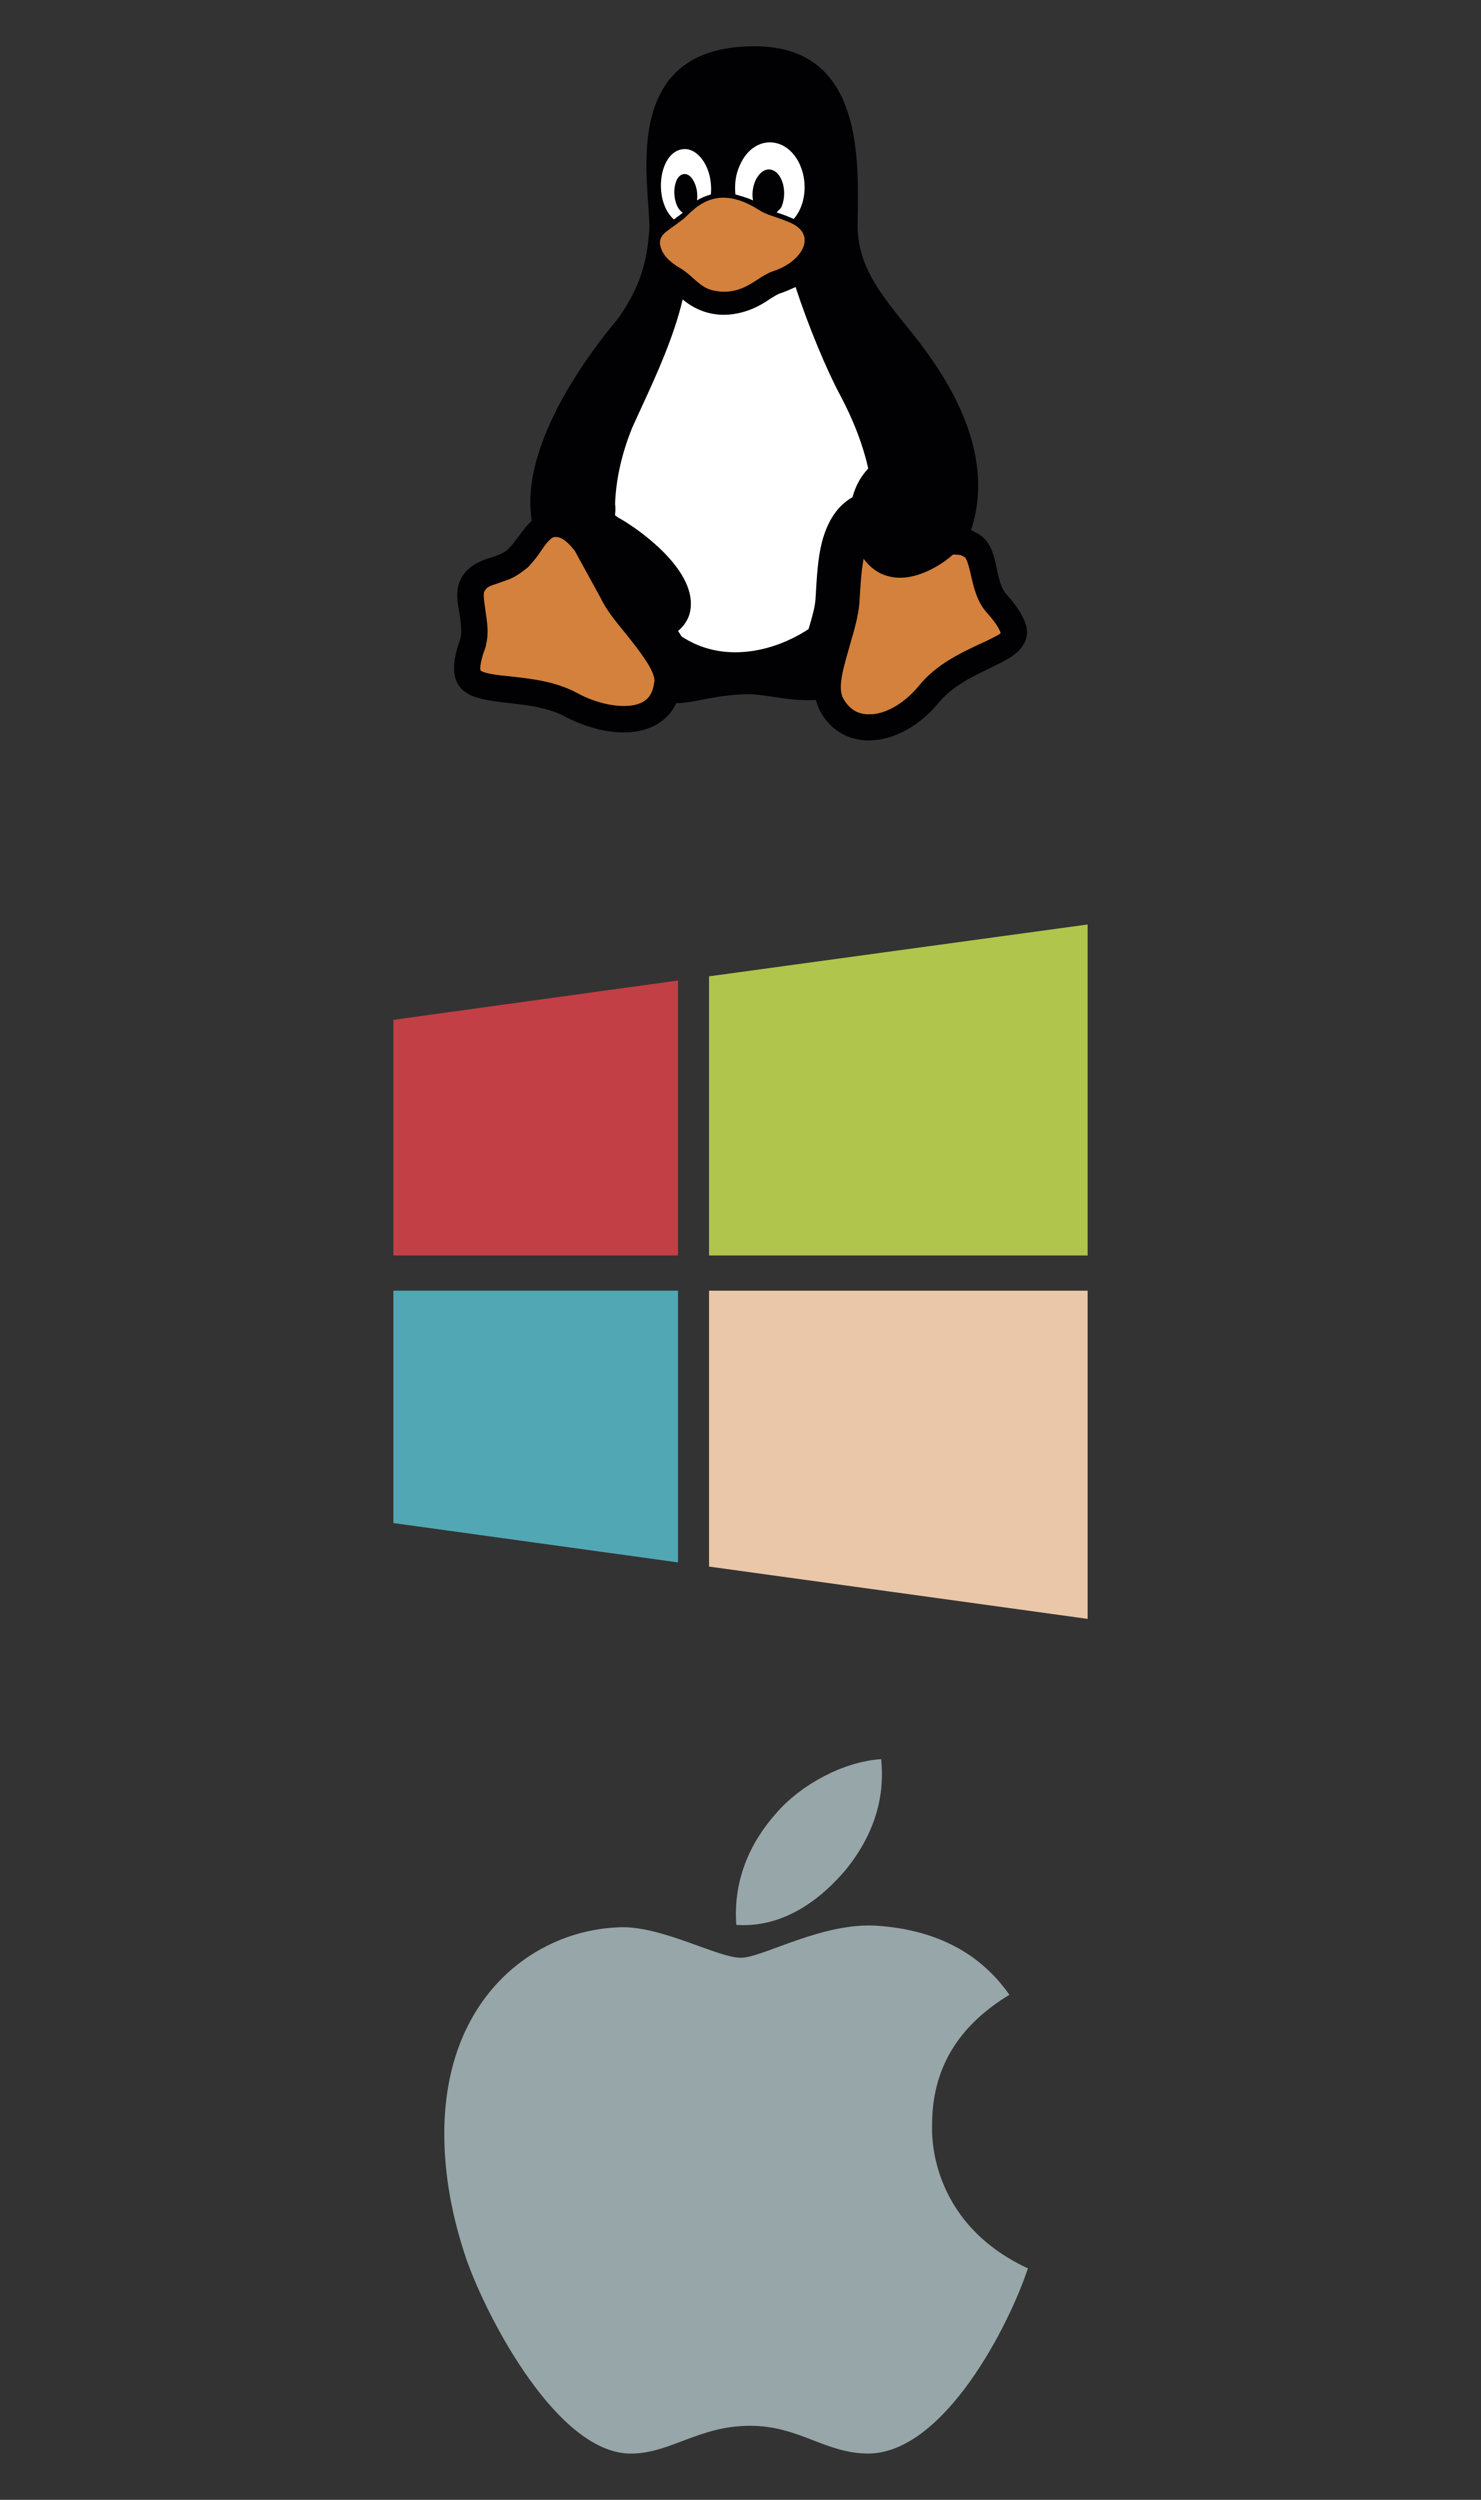 <?xml version="1.0" encoding="utf-8"?>
<!-- Generator: Adobe Illustrator 19.0.0, SVG Export Plug-In . SVG Version: 6.00 Build 0)  -->
<svg version="1.1" id="Layer_1" xmlns="http://www.w3.org/2000/svg" xmlns:xlink="http://www.w3.org/1999/xlink" x="0px" y="0px"
	 viewBox="0 0 320 540" style="enable-background:new 0 0 320 540;" xml:space="preserve">
<rect x="0" y="0" width="320" height="540" fill="#333333" stroke="none"/>
<style type="text/css">
	.st0{fill:#C23F46;}
	.st1{fill:#52A7B5;}
	.st2{fill:#EAC7A8;}
	.st3{fill:#B0C54B;}
	.st4{fill:#97A6A8;}
	.st5{fill:#010002;}
	.st6{fill:#FFFFFF;}
	.st7{fill:#D3813C;}
</style>
<g id="XMLID_221_">
	<polygon id="XMLID_225_" class="st0" points="85,220.3 146.5,211.8 146.5,271.2 85,271.2 	"/>
	<polygon id="XMLID_224_" class="st1" points="85,329 146.5,337.5 146.5,278.8 85,278.8 	"/>
	<polygon id="XMLID_223_" class="st2" points="153.2,338.4 235,349.7 235,278.8 153.2,278.8 	"/>
	<polygon id="XMLID_222_" class="st3" points="153.2,210.9 153.2,271.2 235,271.2 235,199.7 153.2,210.9 	"/>
</g>
<path id="XMLID_217_" class="st4" d="M201.4,459.3c-0.1-12.3,5.5-21.6,16.7-28.4c-6.3-9-15.8-14-28.4-14.9
	c-11.9-0.9-24.9,6.9-29.6,6.9c-5,0-16.5-6.6-25.6-6.6c-18.7,0.3-38.5,14.9-38.5,44.6c0,8.8,1.6,17.8,4.8,27.2
	c4.3,12.3,19.8,42.4,35.9,41.9c8.4-0.2,14.4-6,25.4-6c10.6,0,16.2,6,25.6,6c16.3-0.2,30.3-27.6,34.4-40
	C200.2,479.8,201.4,459.9,201.4,459.3L201.4,459.3z M182.4,404.3c9.1-10.9,8.3-20.7,8-24.3c-8.1,0.5-17.4,5.5-22.7,11.7
	c-5.9,6.6-9.3,14.8-8.6,24.1C167.9,416.4,175.8,411.9,182.4,404.3z"/>
<g id="XMLID_162_">
	<path id="XMLID_216_" class="st5" d="M217.4,128.3c-1.1-1.2-1.6-3.4-2.1-5.8c-0.5-2.4-1.1-4.9-3.1-6.6c-0.4-0.3-0.8-0.6-1.2-0.8
		c-0.4-0.2-0.8-0.4-1.2-0.6c2.7-8,1.6-16-1.1-23.2c-3.3-8.8-9.2-16.5-13.6-21.8c-5-6.3-9.9-12.3-9.8-21.1
		C185.5,35,186.8,10,163.1,10c-30-0.1-22.5,30.3-22.8,39.6c-0.5,6.9-1.9,12.2-6.6,19c-5.5,6.6-13.3,17.2-17,28.3
		c-1.8,5.2-2.6,10.6-1.8,15.6c-1.9,1.7-3.3,4.3-4.9,5.9c-1.2,1.3-3,1.7-5,2.4s-4.1,1.8-5.4,4.2c-0.6,1.1-0.8,2.4-0.8,3.6
		c0,1.1,0.2,2.3,0.4,3.5c0.4,2.4,0.7,4.6,0.2,6.1c-1.5,4.2-1.7,7.1-0.6,9.3c1.1,2.1,3.3,3.1,5.9,3.6c5.1,1.1,12,0.8,17.4,3.7
		c5.8,3,11.7,4.1,16.4,3c3.4-0.8,6.2-2.8,7.6-5.9c3.7,0,7.7-1.6,14.1-1.9c4.4-0.4,9.8,1.6,16.1,1.2c0.2,0.7,0.4,1.3,0.7,2v0
		c2.4,4.9,7,7.1,11.8,6.7c4.9-0.4,10-3.2,14.1-8.2c4-4.8,10.5-6.8,14.9-9.4c2.2-1.3,3.9-3,4.1-5.4
		C222,134.6,220.6,131.9,217.4,128.3L217.4,128.3z"/>
	<path id="XMLID_215_" class="st6" d="M159.9,35.6c2.9-6.5,10-6.4,12.9-0.1c1.9,4.2,1.1,9.1-1.3,11.8c-0.5-0.2-1.7-0.8-3.7-1.4
		c0.3-0.4,0.9-0.8,1.1-1.3c1.4-3.5-0.1-7.9-2.7-8c-2.1-0.1-4.1,3.2-3.5,6.7c-1.2-0.6-2.8-1-3.8-1.3
		C158.7,39.9,158.9,37.7,159.9,35.6z"/>
	<path id="XMLID_214_" class="st6" d="M148,32.2c3,0,6.1,4.2,5.6,9.8c-1,0.3-2.1,0.7-3,1.3c0.4-2.6-1-5.9-2.8-5.7
		c-2.5,0.2-2.9,6.2-0.5,8.2c0.3,0.2,0.6-0.1-1.7,1.6C140.9,43.2,142.4,32.2,148,32.2z"/>
	<path id="XMLID_213_" class="st7" d="M144,50c1.8-1.3,4-2.9,4.1-3.1c1.4-1.3,4-4.2,8.2-4.2c2.1,0,4.6,0.7,7.6,2.6
		c1.8,1.2,3.3,1.3,6.6,2.7c2.5,1,4,2.8,3.1,5.3c-0.8,2.1-3.2,4.2-6.6,5.3c-3.3,1.1-5.8,4.7-11.2,4.4c-1.1-0.1-2.1-0.3-2.8-0.6
		c-2.3-1-3.6-3-5.9-4.4c-2.5-1.4-3.9-3-4.3-4.5C142.3,52.2,142.7,51,144,50L144,50z"/>
	<path id="XMLID_212_" class="st7" d="M134.8,152.5c-3.1,0-6.8-1-10.1-2.8c-4.8-2.6-10.2-3.1-14.5-3.6c-2.3-0.2-5.7-0.6-6.4-1.3
		c0,0-0.3-1.2,1-4.7l0.2-0.6v-0.2c0.7-2.6,0.2-5.2-0.1-7.3l-0.1-0.8c-0.4-2.5-0.3-3.3-0.1-3.5c0.4-0.7,0.7-1,2.3-1.5l1.4-0.5
		c2.2-0.7,3.2-1.2,5.6-3.1l0.3-0.3c1-1.1,1.9-2.2,2.6-3.3c0.5-0.7,1-1.5,1.6-2.1c0.9-0.9,1.2-0.9,1.4-0.9c0.1,0,0.3,0,0.5,0
		c1.2,0.2,2.4,1.2,3.8,3l5.6,10.2c1.1,2.4,3.2,5,5.5,7.8c2.7,3.4,6.3,7.9,6.1,10.2C141.1,148.9,140.8,152.5,134.8,152.5z"/>
	<path id="XMLID_211_" class="st6" d="M158.9,140.9c-4.2,0-8.1-1.1-11.6-3.4c-0.3-0.4-0.5-0.8-0.8-1.2c1-0.8,1.8-1.9,2.3-3.1
		c0.8-2.2,1-5.9-2.7-10.8c-4.4-5.9-12-10.4-12.4-10.5c-0.4-0.3-0.7-0.5-0.8-0.6c0-0.1,0-0.2,0-0.3c0.1-0.6,0.1-1.3,0-2.2
		c0.2-5.4,1.5-11,3.7-16.4c0.6-1.3,1.3-2.9,2.1-4.6c3-6.5,6.9-15,8.8-23.1c0.1,0.1,0.3,0.2,0.4,0.3c2.4,1.9,5.3,3,8.5,3
		c2.7,0,5.6-0.8,8.2-2.3c0.7-0.4,1.3-0.8,1.9-1.2c0.8-0.5,1.6-1,2-1.1c1.2-0.4,2.3-0.9,3.4-1.4c2.7,8.3,6.7,17.9,9.6,23.3
		c1.1,2.1,4.4,8.3,6.1,15.9c-1.2,1.3-2.6,3.2-3.4,6.2c-3.2,1.8-5.4,5.1-6.6,9.7c-0.9,3.5-1.1,7.3-1.4,12.4c-0.1,1.5-0.7,3.8-1.5,6.4
		C169.8,139.1,164.2,140.9,158.9,140.9z"/>
	<path id="XMLID_210_" class="st7" d="M187.7,154.3c-2.5,0-4.3-1.2-5.6-3.6c-0.8-1.8-0.4-4.4,0.6-8c0.3-1.2,0.7-2.4,1-3.6
		c0.9-3,1.8-6.2,2-9c0.2-3.5,0.4-6.8,0.9-9.4c1.3,1.8,3.2,3.3,5.5,3.8c0.7,0.2,1.5,0.3,2.4,0.3c4,0,8.5-2.4,11.4-5
		c0.1,0,0.2,0,0.3,0c1.3,0,1.7,0.2,2.3,0.6c0.5,0.5,1,2.5,1.3,3.9c0.6,2.6,1.3,5.6,3.3,7.9c2.9,3.2,3.1,4.5,3.1,4.6
		c-0.4,0.4-3.1,1.7-4.9,2.5c-4,1.9-9.1,4.3-12.8,8.9c-3,3.6-6.8,5.9-10.2,6.1C188.1,154.2,187.9,154.3,187.7,154.3z"/>
</g>
</svg>
